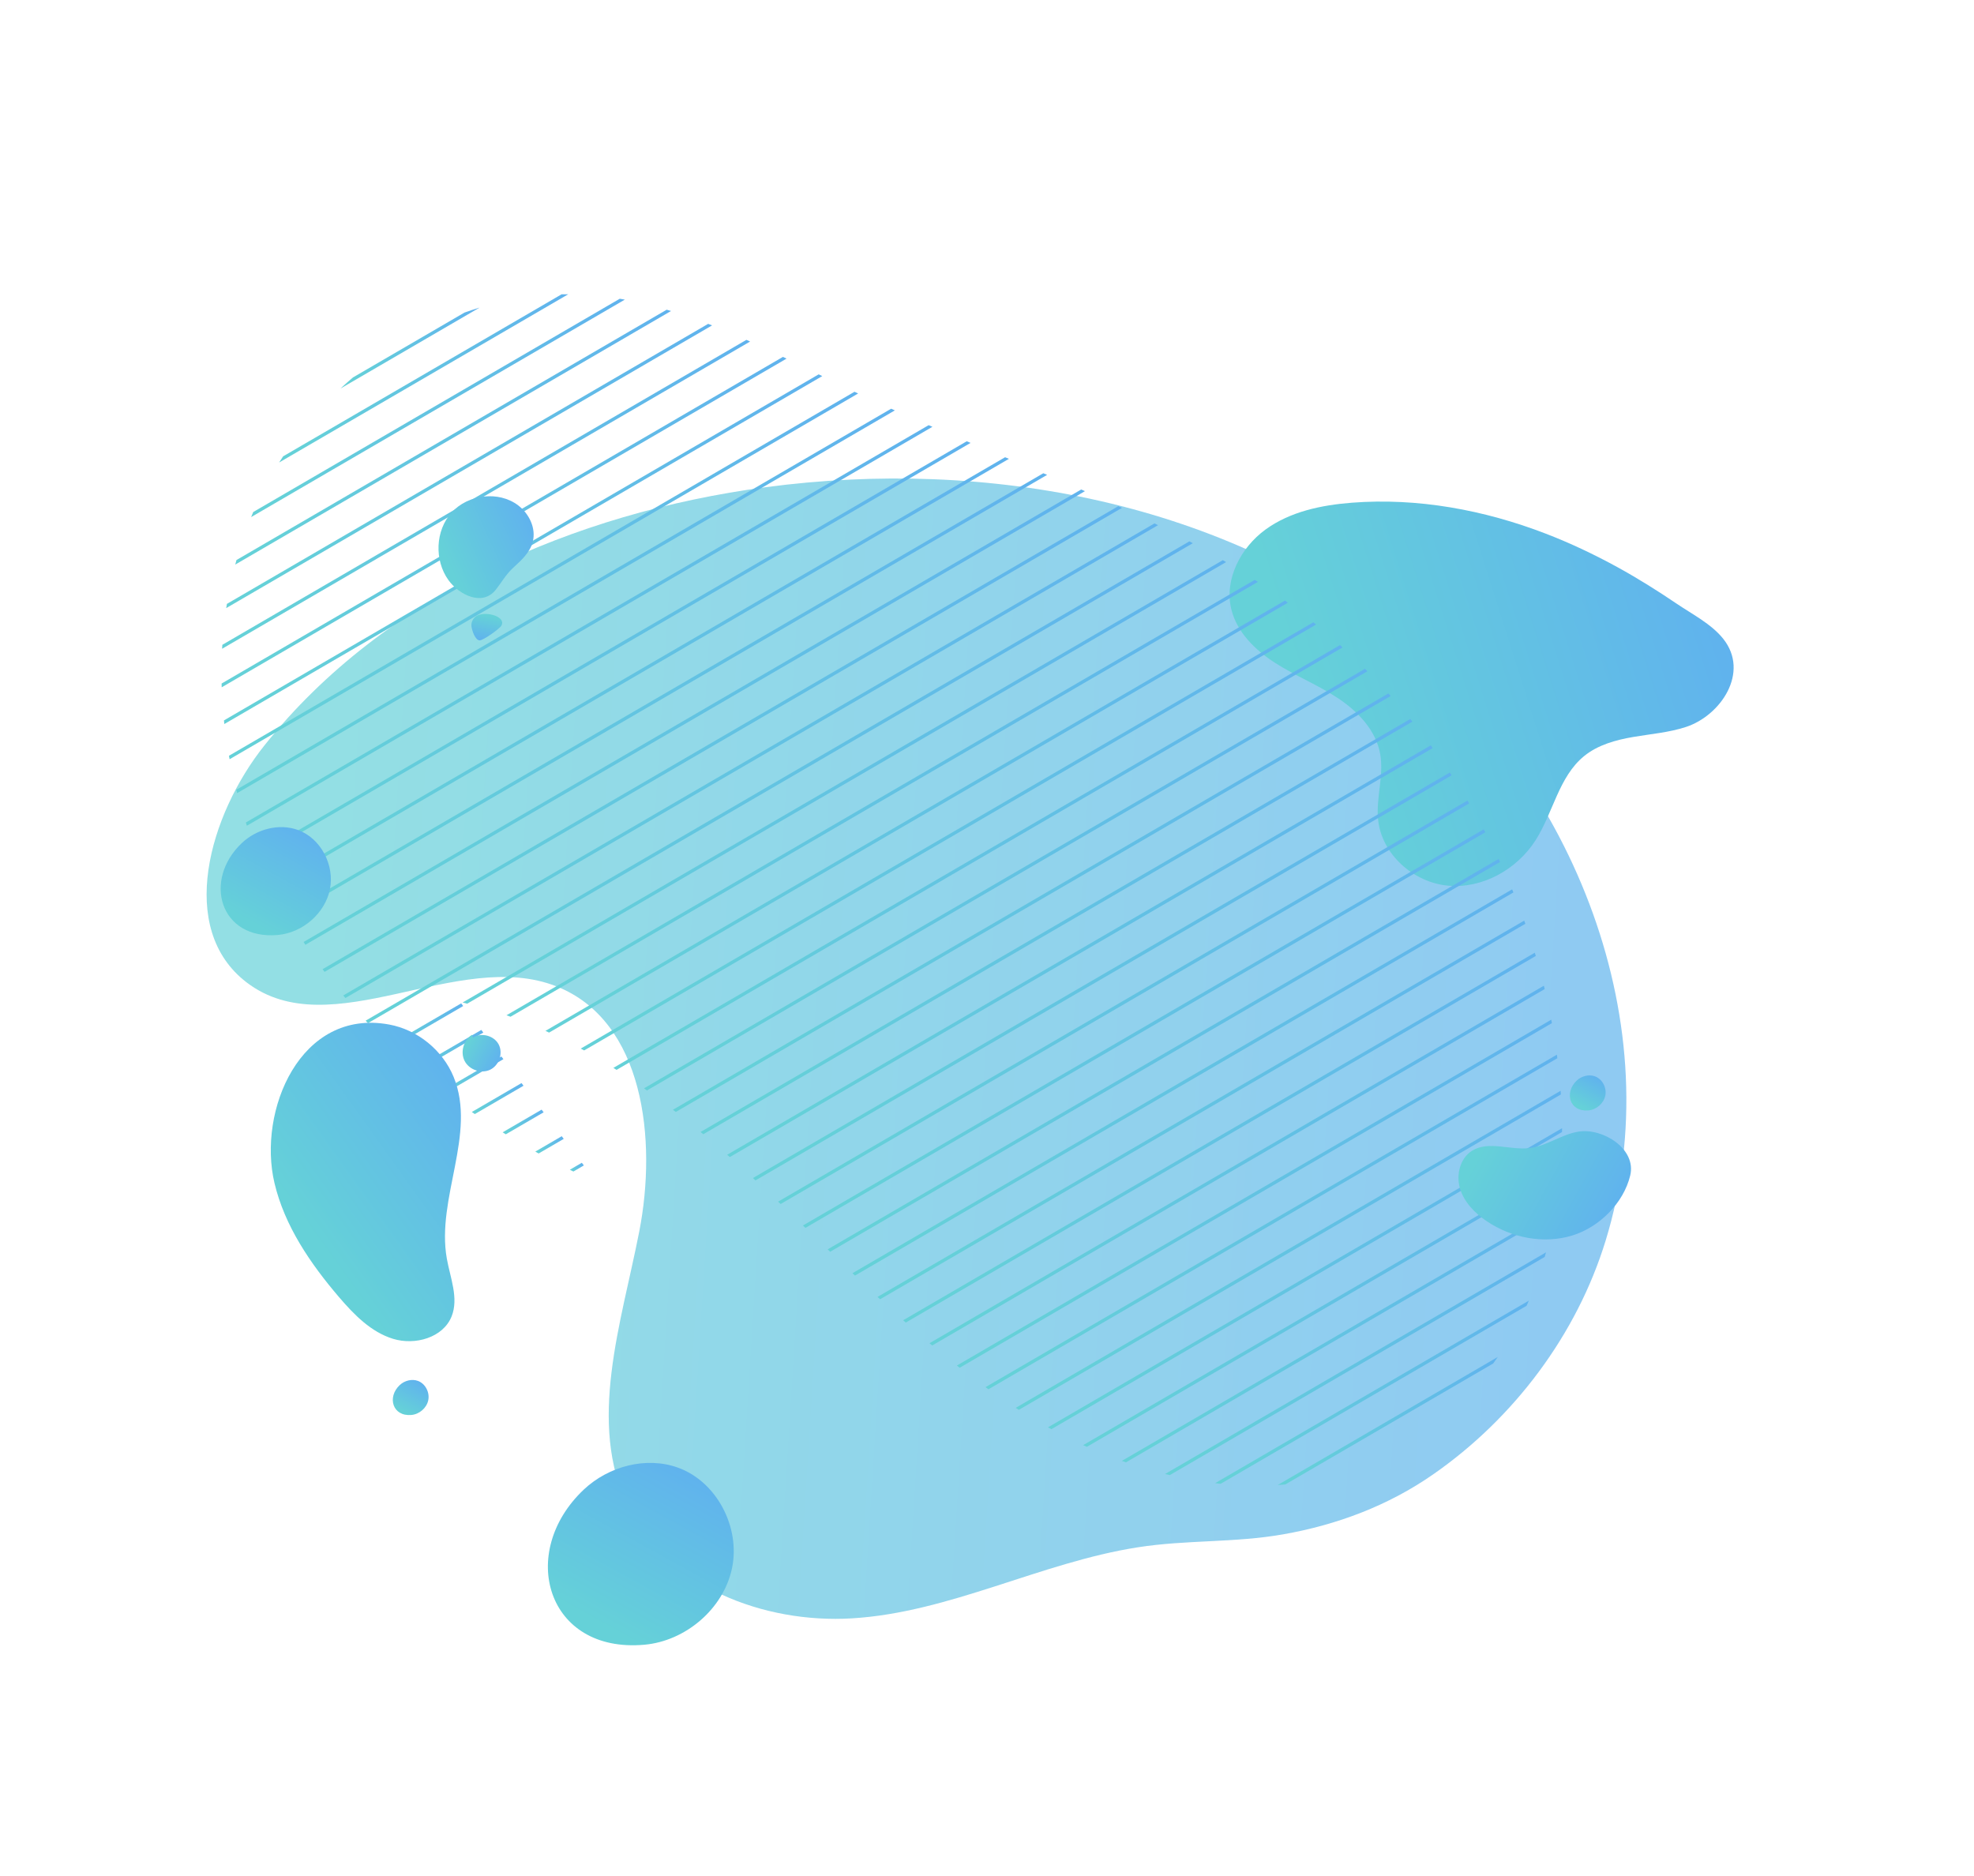<svg width="141" height="134" viewBox="0 0 141 134" fill="none" xmlns="http://www.w3.org/2000/svg">
<g opacity="0.7" filter="url(#filter0_d)">
<path d="M106.69 80.614C111.384 65.323 104.479 47.888 92.007 37.876C79.536 27.863 62.519 24.686 46.669 26.805C33.037 28.627 19.461 34.496 10.884 45.252C6.943 50.194 4.594 58.338 9.616 62.175C15.652 66.786 24.704 59.664 31.764 62.464C37.991 64.934 38.945 73.402 37.659 79.979C36.373 86.556 33.929 93.642 36.872 99.662C39.642 105.326 46.55 107.978 52.842 107.603C59.831 107.186 66.328 103.611 73.272 102.527C76.75 101.983 80.18 102.214 83.665 101.599C87.504 100.922 91.149 99.556 94.361 97.323C100.132 93.311 104.623 87.35 106.69 80.614Z" fill="url(#paint0_linear)"/>
</g>
<g filter="url(#filter1_d)">
<path d="M102.408 30.119C98.01 28.425 93.257 27.545 88.556 27.91C86.383 28.079 84.155 28.545 82.392 29.827C80.63 31.11 79.444 33.366 79.943 35.486C80.335 37.151 81.66 38.445 83.102 39.365C84.544 40.286 86.15 40.931 87.576 41.877C89.001 42.824 90.284 44.175 90.585 45.858C90.863 47.408 90.273 48.999 90.437 50.565C90.696 53.023 92.956 55.031 95.418 55.264C97.88 55.497 100.353 54.107 101.684 52.022C102.94 50.054 103.341 47.48 105.153 46.007C106.141 45.205 107.418 44.854 108.672 44.641C109.926 44.427 111.209 44.326 112.418 43.931C114.901 43.122 116.998 40.037 115.091 37.635C114.247 36.571 112.863 35.869 111.757 35.119C110.382 34.188 108.975 33.306 107.519 32.507C105.869 31.602 104.164 30.796 102.408 30.119Z" fill="url(#paint1_linear)"/>
</g>
<path d="M93.809 44.453L86.772 48.548L86.63 48.63L66.349 60.432L66.208 60.514L45.926 72.316L45.785 72.399L41.481 74.903C41.562 74.948 41.645 74.989 41.727 75.034L45.904 72.603L46.045 72.52L66.326 60.718L66.468 60.636L86.749 48.834L86.891 48.752L94.005 44.612C93.94 44.559 93.875 44.505 93.809 44.453Z" fill="url(#paint2_linear)"/>
<path d="M84.395 44.464L84.253 44.546L63.973 56.348L63.831 56.43L43.55 68.232L43.408 68.315L36.178 72.522C36.274 72.556 36.369 72.594 36.465 72.628L43.526 68.519L43.668 68.437L63.949 56.635L64.091 56.552L84.371 44.751L84.513 44.668L89.846 41.565C89.772 41.517 89.697 41.47 89.623 41.422L84.395 44.464Z" fill="url(#paint3_linear)"/>
<path d="M82.018 40.379L81.876 40.461L61.595 52.263L61.454 52.345L41.172 64.147L41.031 64.23L26.117 72.908C26.173 72.967 26.228 73.026 26.284 73.085L41.15 64.434L41.292 64.352L61.573 52.55L61.714 52.468L81.995 40.666L82.137 40.583L85.201 38.801C85.119 38.756 85.037 38.713 84.955 38.67L82.018 40.379Z" fill="url(#paint4_linear)"/>
<path d="M79.642 36.294L79.499 36.377L59.219 48.179L59.077 48.261L38.796 60.063L38.654 60.145L23.041 69.231C23.088 69.295 23.136 69.358 23.184 69.422L38.774 60.35L38.915 60.268L59.196 48.466L59.338 48.383L79.619 36.582L79.761 36.499L80.143 36.277C80.055 36.236 79.968 36.196 79.88 36.155L79.642 36.294Z" fill="url(#paint5_linear)"/>
<path d="M85.584 46.507L85.442 46.589L65.161 58.391L65.02 58.473L44.739 70.275L44.597 70.358L38.962 73.637C39.049 73.676 39.133 73.721 39.22 73.76L44.716 70.562L44.857 70.479L65.138 58.677L65.28 58.595L85.561 46.793L85.703 46.711L91.989 43.053C91.92 43.002 91.851 42.95 91.782 42.9L85.584 46.507Z" fill="url(#paint6_linear)"/>
<path d="M83.207 42.421L83.065 42.504L62.784 54.305L62.643 54.388L42.361 66.19L42.22 66.272L33.043 71.612C33.153 71.638 33.261 71.669 33.37 71.695L42.339 66.476L42.48 66.394L62.761 54.592L62.903 54.51L83.184 42.708L83.326 42.625L87.578 40.15C87.501 40.104 87.424 40.058 87.346 40.012L83.207 42.421Z" fill="url(#paint7_linear)"/>
<path d="M80.83 38.337L80.688 38.42L60.407 50.221L60.265 50.304L39.984 62.106L39.843 62.188L24.519 71.106C24.57 71.167 24.621 71.229 24.672 71.29L39.962 62.393L40.103 62.31L60.384 50.508L60.526 50.426L80.807 38.624L80.949 38.542L82.715 37.514C82.631 37.472 82.547 37.429 82.462 37.387L80.83 38.337Z" fill="url(#paint8_linear)"/>
<path d="M108.009 63.528L98.657 68.971L98.514 69.053L78.234 80.855L78.092 80.938L60.891 90.947C60.95 91.004 61.01 91.061 61.069 91.117L78.211 81.142L78.353 81.059L98.633 69.258L98.775 69.175L108.101 63.748C108.07 63.675 108.04 63.602 108.009 63.528Z" fill="url(#paint9_linear)"/>
<path d="M96.279 64.887L96.137 64.969L75.856 76.771L75.715 76.853L57.354 87.538C57.413 87.595 57.472 87.652 57.531 87.709L75.834 77.058L75.976 76.976L96.256 65.174L96.398 65.091L106.091 59.451C106.054 59.381 106.017 59.311 105.98 59.241L96.279 64.887Z" fill="url(#paint10_linear)"/>
<path d="M93.902 60.802L93.76 60.885L73.479 72.686L73.338 72.769L53.781 84.149C53.842 84.205 53.902 84.262 53.963 84.318L73.457 72.974L73.599 72.891L93.879 61.09L94.021 61.007L103.685 55.383C103.642 55.317 103.6 55.25 103.556 55.184L93.902 60.802Z" fill="url(#paint11_linear)"/>
<path d="M91.526 56.718L91.384 56.8L71.103 68.602L70.962 68.684L50.68 80.487L50.539 80.569L50.041 80.858C50.105 80.912 50.17 80.966 50.234 81.02L50.658 80.774L50.799 80.691L71.081 68.889L71.222 68.807L91.503 57.005L91.645 56.922L100.885 51.545C100.835 51.483 100.786 51.42 100.735 51.359L91.526 56.718Z" fill="url(#paint12_linear)"/>
<path d="M89.149 52.633L89.007 52.716L68.726 64.517L68.584 64.6L48.303 76.402L48.162 76.484L46.001 77.741C46.071 77.791 46.14 77.843 46.21 77.893L48.281 76.688L48.422 76.606L68.703 64.804L68.845 64.721L89.125 52.92L89.267 52.837L97.671 47.947C97.613 47.889 97.554 47.832 97.497 47.775L89.149 52.633Z" fill="url(#paint13_linear)"/>
<path d="M97.468 66.928L97.326 67.011L77.045 78.812L76.904 78.895L59.119 89.244C59.178 89.301 59.237 89.358 59.296 89.415L77.023 79.1L77.164 79.017L97.445 67.216L97.587 67.133L107.146 61.57C107.113 61.498 107.079 61.427 107.045 61.355L97.468 66.928Z" fill="url(#paint14_linear)"/>
<path d="M95.091 62.844L94.949 62.927L74.668 74.728L74.527 74.811L55.58 85.836C55.64 85.893 55.7 85.948 55.76 86.005L74.646 75.016L74.787 74.933L95.068 63.131L95.21 63.049L104.938 57.388C104.898 57.32 104.858 57.252 104.818 57.184L95.091 62.844Z" fill="url(#paint15_linear)"/>
<path d="M92.714 58.76L92.572 58.842L72.291 70.644L72.15 70.726L51.941 82.486C52.003 82.541 52.066 82.595 52.129 82.651L72.269 70.931L72.41 70.849L92.691 59.047L92.833 58.964L102.335 53.435C102.289 53.371 102.243 53.306 102.196 53.242L92.714 58.76Z" fill="url(#paint16_linear)"/>
<path d="M90.337 54.675L90.195 54.758L69.915 66.56L69.773 66.642L49.492 78.444L49.35 78.526L48.066 79.273C48.133 79.326 48.202 79.376 48.27 79.429L49.469 78.731L49.611 78.649L69.892 66.847L70.034 66.764L90.314 54.963L90.456 54.88L99.332 49.715C99.278 49.655 99.224 49.595 99.17 49.535L90.337 54.675Z" fill="url(#paint17_linear)"/>
<path d="M87.96 50.591L87.818 50.674L67.538 62.475L67.396 62.558L47.115 74.36L46.973 74.442L43.813 76.281C43.888 76.329 43.963 76.376 44.038 76.424L47.092 74.646L47.234 74.564L67.515 62.762L67.656 62.679L87.937 50.878L88.079 50.795L95.897 46.246C95.836 46.19 95.774 46.135 95.713 46.08L87.96 50.591Z" fill="url(#paint18_linear)"/>
<path d="M108.164 85.309L108.022 85.392L87.741 97.194L87.6 97.276L77.369 103.229C77.457 103.27 77.545 103.31 77.632 103.35L87.718 97.481L87.859 97.398L108.14 85.597L108.282 85.514L111.456 83.667C111.464 83.572 111.468 83.477 111.476 83.382L108.164 85.309Z" fill="url(#paint19_linear)"/>
<path d="M105.787 81.225L105.645 81.308L85.365 93.109L85.223 93.192L72.553 100.564C72.627 100.612 72.7 100.663 72.774 100.709L85.342 93.396L85.483 93.314L105.764 81.512L105.906 81.429L111.492 78.179C111.486 78.091 111.479 78.004 111.472 77.917L105.787 81.225Z" fill="url(#paint20_linear)"/>
<path d="M103.41 77.141L103.268 77.223L82.988 89.025L82.846 89.107L68.348 97.544C68.415 97.597 68.48 97.65 68.547 97.701L82.964 89.312L83.106 89.229L103.386 77.428L103.529 77.345L110.849 73.085C110.834 73.003 110.821 72.92 110.805 72.837L103.41 77.141Z" fill="url(#paint21_linear)"/>
<path d="M101.033 73.055L100.891 73.138L80.61 84.94L80.469 85.022L64.512 94.308C64.574 94.363 64.636 94.418 64.697 94.473L80.588 85.226L80.729 85.144L101.01 73.342L101.152 73.259L109.699 68.286C109.676 68.208 109.651 68.132 109.628 68.054L101.033 73.055Z" fill="url(#paint22_linear)"/>
<path d="M109.352 87.351L109.21 87.434L88.929 99.235L88.788 99.318L80.131 104.355C80.229 104.391 80.327 104.423 80.425 104.457L88.907 99.522L89.048 99.439L109.329 87.638L109.471 87.555L111.073 86.623C111.091 86.522 111.108 86.421 111.125 86.319L109.352 87.351Z" fill="url(#paint23_linear)"/>
<path d="M106.975 83.266L106.833 83.349L86.553 95.151L86.411 95.233L74.856 101.957C74.937 102.001 75.019 102.045 75.099 102.089L86.529 95.438L86.671 95.355L106.951 83.554L107.094 83.471L111.573 80.864C111.574 80.772 111.576 80.681 111.575 80.59L106.975 83.266Z" fill="url(#paint24_linear)"/>
<path d="M104.599 79.183L104.457 79.265L84.176 91.067L84.034 91.149L70.392 99.088C70.463 99.138 70.534 99.187 70.604 99.238L84.153 91.353L84.295 91.271L104.575 79.469L104.717 79.387L111.24 75.591C111.229 75.506 111.219 75.421 111.207 75.337L104.599 79.183Z" fill="url(#paint25_linear)"/>
<path d="M102.222 75.099L102.08 75.181L81.799 86.983L81.658 87.065L66.391 95.949C66.455 96.003 66.521 96.056 66.585 96.11L81.776 87.269L81.918 87.187L102.199 75.385L102.341 75.303L110.335 70.651C110.315 70.571 110.295 70.492 110.275 70.412L102.222 75.099Z" fill="url(#paint26_linear)"/>
<path d="M99.845 71.014L99.703 71.097L79.423 82.898L79.281 82.981L62.682 92.64C62.743 92.696 62.803 92.752 62.864 92.808L79.401 83.185L79.542 83.103L99.823 71.301L99.965 71.218L108.954 65.987C108.927 65.912 108.899 65.837 108.872 65.761L99.845 71.014Z" fill="url(#paint27_linear)"/>
<path d="M110.427 89.459L110.398 89.476L90.118 101.278L89.976 101.36L83.221 105.291C83.332 105.318 83.444 105.344 83.556 105.37L90.095 101.565L90.237 101.482L110.333 89.788C110.365 89.678 110.396 89.569 110.427 89.459Z" fill="url(#paint28_linear)"/>
<path d="M92.353 105.445L91.265 106.078C91.445 106.067 91.625 106.053 91.806 106.037L92.472 105.649L92.614 105.567L106.656 97.396C106.767 97.242 106.877 97.087 106.984 96.931L92.495 105.362L92.353 105.445Z" fill="url(#paint29_linear)"/>
<path d="M91.165 103.403L86.797 105.945C86.928 105.961 87.058 105.978 87.189 105.991L91.284 103.608L91.426 103.525L109.043 93.273C109.098 93.152 109.149 93.029 109.202 92.908L91.307 103.321L91.165 103.403Z" fill="url(#paint30_linear)"/>
<path d="M33.175 22.328L25.212 26.961C24.909 27.219 24.611 27.483 24.32 27.754L34.257 21.971C33.894 22.081 33.533 22.2 33.175 22.328Z" fill="url(#paint31_linear)"/>
<path d="M22.134 31.758L22.276 31.676L40.587 21.02C40.429 21.02 40.271 21.019 40.114 21.022L22.158 31.472L22.016 31.554L20.224 32.597C20.128 32.743 20.03 32.889 19.937 33.037L22.134 31.758Z" fill="url(#paint32_linear)"/>
<path d="M34.019 52.182L34.161 52.099L54.442 40.297L54.584 40.215L69.327 31.636C69.235 31.598 69.144 31.559 69.053 31.521L54.465 40.01L54.324 40.092L34.042 51.894L33.901 51.977L18.384 61.007C18.413 61.08 18.445 61.154 18.475 61.227L34.019 52.182Z" fill="url(#paint33_linear)"/>
<path d="M31.642 48.097L31.784 48.015L52.065 36.213L52.206 36.13L63.919 29.314C63.831 29.275 63.742 29.235 63.654 29.195L52.088 35.925L51.946 36.008L31.665 47.81L31.523 47.892L16.878 56.415C16.898 56.494 16.921 56.572 16.941 56.652L31.642 48.097Z" fill="url(#paint34_linear)"/>
<path d="M29.265 44.013L29.407 43.93L49.688 32.128L49.83 32.046L58.733 26.865C58.647 26.823 58.563 26.781 58.478 26.74L49.712 31.841L49.57 31.924L29.289 43.726L29.147 43.808L15.997 51.46C16.006 51.547 16.013 51.633 16.023 51.719L29.265 44.013Z" fill="url(#paint35_linear)"/>
<path d="M26.889 39.928L27.03 39.845L47.311 28.043L47.453 27.961L53.579 24.396C53.491 24.356 53.403 24.316 53.315 24.276L47.334 27.757L47.193 27.839L26.911 39.641L26.77 39.724L15.882 46.06C15.875 46.154 15.87 46.248 15.864 46.343L26.889 39.928Z" fill="url(#paint36_linear)"/>
<path d="M24.512 35.843L24.653 35.761L44.935 23.959L45.076 23.876L47.932 22.214C47.829 22.182 47.724 22.153 47.62 22.123L44.957 23.672L44.816 23.754L24.535 35.556L24.393 35.639L16.891 40.004C16.861 40.112 16.833 40.22 16.804 40.328L24.512 35.843Z" fill="url(#paint37_linear)"/>
<path d="M32.831 50.139L32.972 50.057L53.254 38.255L53.395 38.173L66.603 30.486C66.513 30.448 66.422 30.409 66.333 30.37L53.276 37.968L53.135 38.05L32.854 49.852L32.712 49.934L17.561 58.752C17.585 58.828 17.609 58.905 17.635 58.982L32.831 50.139Z" fill="url(#paint38_linear)"/>
<path d="M30.453 46.055L30.595 45.973L50.876 34.171L51.018 34.088L61.294 28.108C61.208 28.067 61.122 28.026 61.036 27.984L50.899 33.883L50.758 33.966L30.477 45.768L30.335 45.85L16.354 53.986C16.37 54.068 16.384 54.15 16.4 54.233L30.453 46.055Z" fill="url(#paint39_linear)"/>
<path d="M28.077 41.971L28.219 41.888L48.5 30.086L48.642 30.004L56.181 25.617C56.095 25.575 56.009 25.534 55.924 25.493L48.523 29.799L48.382 29.882L28.101 41.684L27.959 41.766L15.829 48.825C15.831 48.915 15.832 49.005 15.835 49.095L28.077 41.971Z" fill="url(#paint40_linear)"/>
<path d="M25.7 37.886L25.842 37.803L46.123 26.002L46.264 25.919L50.863 23.243C50.769 23.206 50.676 23.168 50.583 23.133L46.145 25.715L46.004 25.797L25.723 37.599L25.581 37.682L16.209 43.136C16.193 43.236 16.174 43.337 16.158 43.438L25.7 37.886Z" fill="url(#paint41_linear)"/>
<path d="M23.323 33.802L23.465 33.719L43.746 21.917L43.888 21.835L44.631 21.402C44.51 21.381 44.389 21.36 44.269 21.34L43.769 21.631L43.627 21.713L23.346 33.515L23.204 33.598L18.089 36.574C18.038 36.695 17.987 36.815 17.938 36.936L23.323 33.802Z" fill="url(#paint42_linear)"/>
<path d="M37.394 77.556L37.251 77.366L33.701 79.432C33.773 79.481 33.845 79.53 33.917 79.579L37.394 77.556Z" fill="url(#paint43_linear)"/>
<path d="M34.523 73.759L34.379 73.57L29.671 76.31C29.734 76.364 29.796 76.419 29.859 76.473L34.523 73.759Z" fill="url(#paint44_linear)"/>
<path d="M36.396 56.266L36.537 56.184L56.819 44.382L56.96 44.299L74.795 33.92C74.704 33.882 74.614 33.843 74.523 33.805L56.842 44.094L56.7 44.176L36.419 55.978L36.277 56.061L20.45 65.271C20.489 65.34 20.529 65.408 20.569 65.476L36.396 56.266Z" fill="url(#paint45_linear)"/>
<path d="M35.959 75.657L35.815 75.468L31.626 77.905C31.694 77.957 31.761 78.009 31.829 78.061L35.959 75.657Z" fill="url(#paint46_linear)"/>
<path d="M28.012 74.814L33.085 71.862L32.942 71.672L27.832 74.645C27.891 74.702 27.952 74.757 28.012 74.814Z" fill="url(#paint47_linear)"/>
<path d="M37.585 58.309L37.727 58.227L58.008 46.425L58.149 46.342L77.496 35.084C77.407 35.044 77.317 35.005 77.228 34.966L58.031 46.137L57.889 46.22L37.608 58.022L37.466 58.104L21.684 67.288C21.727 67.354 21.769 67.421 21.813 67.487L37.585 58.309Z" fill="url(#paint48_linear)"/>
<path d="M19.452 63.392L35.209 54.223L35.35 54.141L55.631 42.339L55.773 42.257L72.066 32.775C71.975 32.737 71.883 32.699 71.792 32.661L55.654 42.052L55.512 42.134L35.231 53.936L35.089 54.019L19.349 63.178C19.384 63.249 19.417 63.321 19.452 63.392Z" fill="url(#paint49_linear)"/>
<path d="M40.267 81.352L40.124 81.162L38.236 82.261C38.316 82.305 38.395 82.35 38.475 82.394L40.267 81.352Z" fill="url(#paint50_linear)"/>
<path d="M41.703 83.249L41.559 83.059L40.702 83.558C40.787 83.6 40.871 83.642 40.956 83.684L41.703 83.249Z" fill="url(#paint51_linear)"/>
<path d="M35.903 80.884C35.979 80.931 36.054 80.978 36.13 81.025L38.831 79.454L38.687 79.264L35.903 80.884Z" fill="url(#paint52_linear)"/>
<g filter="url(#filter2_d)">
<path d="M19.797 65.184C21.823 65.557 23.62 67.018 24.402 68.927C26.065 72.988 23.148 77.589 23.916 81.906C24.162 83.287 24.777 84.73 24.259 86.03C23.651 87.555 21.648 88.117 20.076 87.635C18.503 87.153 17.29 85.91 16.219 84.659C14.17 82.263 12.331 79.574 11.606 76.509C10.386 71.357 13.441 64.012 19.797 65.184Z" fill="url(#paint53_linear)"/>
</g>
<g filter="url(#filter3_d)">
<path d="M24.029 33.435C23.017 32.022 23.087 29.904 24.26 28.607C25.433 27.311 27.62 27.044 29.006 28.095C29.794 28.691 30.299 29.725 30.057 30.685C29.854 31.493 29.216 32.033 28.632 32.579C28.119 33.058 27.837 33.592 27.412 34.127C26.447 35.343 24.773 34.475 24.029 33.435Z" fill="url(#paint54_linear)"/>
</g>
<g filter="url(#filter4_d)">
<path d="M20.552 90.939C20.894 90.618 21.411 90.481 21.848 90.639C22.381 90.832 22.706 91.459 22.59 92.02C22.474 92.581 21.951 93.024 21.384 93.074C20.041 93.193 19.635 91.804 20.552 90.939Z" fill="url(#paint55_linear)"/>
</g>
<g filter="url(#filter5_d)">
<path d="M33.702 98.401C35.476 96.732 38.163 96.018 40.432 96.839C43.203 97.842 44.892 101.098 44.289 104.012C43.682 106.927 40.965 109.227 38.021 109.487C31.048 110.107 28.938 102.892 33.702 98.401Z" fill="url(#paint56_linear)"/>
</g>
<g filter="url(#filter6_d)">
<path d="M9.284 52.211C10.336 51.221 11.93 50.798 13.276 51.285C14.92 51.88 15.921 53.811 15.563 55.539C15.203 57.268 13.592 58.632 11.846 58.787C7.71 59.154 6.458 54.875 9.284 52.211Z" fill="url(#paint57_linear)"/>
</g>
<g filter="url(#filter7_d)">
<path d="M27.818 36.686C27.691 36.914 26.516 37.751 26.257 37.742C25.941 37.73 25.707 37.033 25.674 36.715C25.641 36.398 25.843 36.074 26.135 35.951C26.827 35.66 28.157 36.072 27.818 36.686Z" fill="url(#paint58_linear)"/>
</g>
<g filter="url(#filter8_d)">
<path d="M104.626 69.185C104.968 68.863 105.485 68.726 105.922 68.884C106.455 69.077 106.78 69.704 106.664 70.265C106.547 70.826 106.024 71.269 105.458 71.319C104.115 71.438 103.709 70.049 104.626 69.185Z" fill="url(#paint59_linear)"/>
</g>
<g filter="url(#filter9_d)">
<path d="M104.783 72.83C103.547 73.014 102.489 73.864 101.248 74.01C99.87 74.173 98.329 73.472 97.154 74.195C96.286 74.731 95.994 75.92 96.287 76.899C96.58 77.878 97.346 78.659 98.198 79.235C99.972 80.431 102.281 80.879 104.315 80.251C106.236 79.657 107.966 77.946 108.444 75.969C108.902 74.074 106.511 72.573 104.783 72.83Z" fill="url(#paint60_linear)"/>
</g>
<g filter="url(#filter10_d)">
<path d="M25.783 66.124C26.376 65.731 27.284 65.973 27.617 66.601C27.95 67.23 27.651 68.104 27.01 68.412C26.369 68.719 25.511 68.419 25.187 67.785C24.863 67.152 25.113 66.293 25.716 65.918" fill="url(#paint61_linear)"/>
</g>
<defs>
<filter id="filter0_d" x="0.757" y="20.181" width="129.412" height="109.457" filterUnits="userSpaceOnUse" color-interpolation-filters="sRGB">
<feFlood flood-opacity="0" result="BackgroundImageFix"/>
<feColorMatrix in="SourceAlpha" type="matrix" values="0 0 0 0 0 0 0 0 0 0 0 0 0 0 0 0 0 0 127 0" result="hardAlpha"/>
<feOffset dx="8" dy="8"/>
<feGaussianBlur stdDeviation="7"/>
<feColorMatrix type="matrix" values="0 0 0 0 0 0 0 0 0 0 0 0 0 0 0 0 0 0 0.25 0"/>
<feBlend mode="normal" in2="BackgroundImageFix" result="effect1_dropShadow"/>
<feBlend mode="normal" in="SourceGraphic" in2="effect1_dropShadow" result="shape"/>
</filter>
<filter id="filter1_d" x="72.237" y="13.638" width="68.603" height="66.857" filterUnits="userSpaceOnUse" color-interpolation-filters="sRGB">
<feFlood flood-opacity="0" result="BackgroundImageFix"/>
<feColorMatrix in="SourceAlpha" type="matrix" values="0 0 0 0 0 0 0 0 0 0 0 0 0 0 0 0 0 0 127 0" result="hardAlpha"/>
<feOffset dx="8" dy="8"/>
<feGaussianBlur stdDeviation="7"/>
<feColorMatrix type="matrix" values="0 0 0 0 0 0 0 0 0 0 0 0 0 0 0 0 0 0 0.25 0"/>
<feBlend mode="normal" in2="BackgroundImageFix" result="effect1_dropShadow"/>
<feBlend mode="normal" in="SourceGraphic" in2="effect1_dropShadow" result="shape"/>
</filter>
<filter id="filter2_d" x="0.757" y="56.492" width="54.248" height="55.215" filterUnits="userSpaceOnUse" color-interpolation-filters="sRGB">
<feFlood flood-opacity="0" result="BackgroundImageFix"/>
<feColorMatrix in="SourceAlpha" type="matrix" values="0 0 0 0 0 0 0 0 0 0 0 0 0 0 0 0 0 0 127 0" result="hardAlpha"/>
<feOffset dx="8" dy="8"/>
<feGaussianBlur stdDeviation="7"/>
<feColorMatrix type="matrix" values="0 0 0 0 0 0 0 0 0 0 0 0 0 0 0 0 0 0 0.25 0"/>
<feBlend mode="normal" in2="BackgroundImageFix" result="effect1_dropShadow"/>
<feBlend mode="normal" in="SourceGraphic" in2="effect1_dropShadow" result="shape"/>
</filter>
<filter id="filter3_d" x="17.322" y="21.446" width="34.796" height="35.273" filterUnits="userSpaceOnUse" color-interpolation-filters="sRGB">
<feFlood flood-opacity="0" result="BackgroundImageFix"/>
<feColorMatrix in="SourceAlpha" type="matrix" values="0 0 0 0 0 0 0 0 0 0 0 0 0 0 0 0 0 0 127 0" result="hardAlpha"/>
<feOffset dx="8" dy="8"/>
<feGaussianBlur stdDeviation="7"/>
<feColorMatrix type="matrix" values="0 0 0 0 0 0 0 0 0 0 0 0 0 0 0 0 0 0 0.25 0"/>
<feBlend mode="normal" in2="BackgroundImageFix" result="effect1_dropShadow"/>
<feBlend mode="normal" in="SourceGraphic" in2="effect1_dropShadow" result="shape"/>
</filter>
<filter id="filter4_d" x="13.679" y="84.136" width="31.345" height="31.422" filterUnits="userSpaceOnUse" color-interpolation-filters="sRGB">
<feFlood flood-opacity="0" result="BackgroundImageFix"/>
<feColorMatrix in="SourceAlpha" type="matrix" values="0 0 0 0 0 0 0 0 0 0 0 0 0 0 0 0 0 0 127 0" result="hardAlpha"/>
<feOffset dx="8" dy="8"/>
<feGaussianBlur stdDeviation="7"/>
<feColorMatrix type="matrix" values="0 0 0 0 0 0 0 0 0 0 0 0 0 0 0 0 0 0 0.25 0"/>
<feBlend mode="normal" in2="BackgroundImageFix" result="effect1_dropShadow"/>
<feBlend mode="normal" in="SourceGraphic" in2="effect1_dropShadow" result="shape"/>
</filter>
<filter id="filter5_d" x="23.166" y="88.225" width="45.376" height="45.774" filterUnits="userSpaceOnUse" color-interpolation-filters="sRGB">
<feFlood flood-opacity="0" result="BackgroundImageFix"/>
<feColorMatrix in="SourceAlpha" type="matrix" values="0 0 0 0 0 0 0 0 0 0 0 0 0 0 0 0 0 0 127 0" result="hardAlpha"/>
<feOffset dx="8" dy="8"/>
<feGaussianBlur stdDeviation="7"/>
<feColorMatrix type="matrix" values="0 0 0 0 0 0 0 0 0 0 0 0 0 0 0 0 0 0 0.25 0"/>
<feBlend mode="normal" in2="BackgroundImageFix" result="effect1_dropShadow"/>
<feBlend mode="normal" in="SourceGraphic" in2="effect1_dropShadow" result="shape"/>
</filter>
<filter id="filter6_d" x="0.593" y="43.734" width="38.306" height="38.542" filterUnits="userSpaceOnUse" color-interpolation-filters="sRGB">
<feFlood flood-opacity="0" result="BackgroundImageFix"/>
<feColorMatrix in="SourceAlpha" type="matrix" values="0 0 0 0 0 0 0 0 0 0 0 0 0 0 0 0 0 0 127 0" result="hardAlpha"/>
<feOffset dx="8" dy="8"/>
<feGaussianBlur stdDeviation="7"/>
<feColorMatrix type="matrix" values="0 0 0 0 0 0 0 0 0 0 0 0 0 0 0 0 0 0 0.25 0"/>
<feBlend mode="normal" in2="BackgroundImageFix" result="effect1_dropShadow"/>
<feBlend mode="normal" in="SourceGraphic" in2="effect1_dropShadow" result="shape"/>
</filter>
<filter id="filter7_d" x="19.67" y="29.855" width="30.202" height="29.886" filterUnits="userSpaceOnUse" color-interpolation-filters="sRGB">
<feFlood flood-opacity="0" result="BackgroundImageFix"/>
<feColorMatrix in="SourceAlpha" type="matrix" values="0 0 0 0 0 0 0 0 0 0 0 0 0 0 0 0 0 0 127 0" result="hardAlpha"/>
<feOffset dx="8" dy="8"/>
<feGaussianBlur stdDeviation="7"/>
<feColorMatrix type="matrix" values="0 0 0 0 0 0 0 0 0 0 0 0 0 0 0 0 0 0 0.25 0"/>
<feBlend mode="normal" in2="BackgroundImageFix" result="effect1_dropShadow"/>
<feBlend mode="normal" in="SourceGraphic" in2="effect1_dropShadow" result="shape"/>
</filter>
<filter id="filter8_d" x="97.753" y="62.381" width="31.345" height="31.422" filterUnits="userSpaceOnUse" color-interpolation-filters="sRGB">
<feFlood flood-opacity="0" result="BackgroundImageFix"/>
<feColorMatrix in="SourceAlpha" type="matrix" values="0 0 0 0 0 0 0 0 0 0 0 0 0 0 0 0 0 0 127 0" result="hardAlpha"/>
<feOffset dx="8" dy="8"/>
<feGaussianBlur stdDeviation="7"/>
<feColorMatrix type="matrix" values="0 0 0 0 0 0 0 0 0 0 0 0 0 0 0 0 0 0 0.25 0"/>
<feBlend mode="normal" in2="BackgroundImageFix" result="effect1_dropShadow"/>
<feBlend mode="normal" in="SourceGraphic" in2="effect1_dropShadow" result="shape"/>
</filter>
<filter id="filter9_d" x="90.177" y="66.802" width="40.324" height="35.733" filterUnits="userSpaceOnUse" color-interpolation-filters="sRGB">
<feFlood flood-opacity="0" result="BackgroundImageFix"/>
<feColorMatrix in="SourceAlpha" type="matrix" values="0 0 0 0 0 0 0 0 0 0 0 0 0 0 0 0 0 0 127 0" result="hardAlpha"/>
<feOffset dx="8" dy="8"/>
<feGaussianBlur stdDeviation="7"/>
<feColorMatrix type="matrix" values="0 0 0 0 0 0 0 0 0 0 0 0 0 0 0 0 0 0 0.25 0"/>
<feBlend mode="normal" in2="BackgroundImageFix" result="effect1_dropShadow"/>
<feBlend mode="normal" in="SourceGraphic" in2="effect1_dropShadow" result="shape"/>
</filter>
<filter id="filter10_d" x="18.586" y="59.437" width="31.587" height="31.532" filterUnits="userSpaceOnUse" color-interpolation-filters="sRGB">
<feFlood flood-opacity="0" result="BackgroundImageFix"/>
<feColorMatrix in="SourceAlpha" type="matrix" values="0 0 0 0 0 0 0 0 0 0 0 0 0 0 0 0 0 0 127 0" result="hardAlpha"/>
<feOffset dx="8" dy="8"/>
<feGaussianBlur stdDeviation="7"/>
<feColorMatrix type="matrix" values="0 0 0 0 0 0 0 0 0 0 0 0 0 0 0 0 0 0 0.25 0"/>
<feBlend mode="normal" in2="BackgroundImageFix" result="effect1_dropShadow"/>
<feBlend mode="normal" in="SourceGraphic" in2="effect1_dropShadow" result="shape"/>
</filter>
<linearGradient id="paint0_linear" x1="9.846" y1="9.889" x2="119.259" y2="16.751" gradientUnits="userSpaceOnUse">
<stop offset="0.076" stop-color="#65D1D8"/>
<stop offset="0.946" stop-color="#60B2EE"/>
</linearGradient>
<linearGradient id="paint1_linear" x1="77.079" y1="25.262" x2="110.393" y2="14.707" gradientUnits="userSpaceOnUse">
<stop offset="0.076" stop-color="#65D1D8"/>
<stop offset="0.946" stop-color="#60B2EE"/>
</linearGradient>
<linearGradient id="paint2_linear" x1="43.053" y1="73.934" x2="45.929" y2="78.1" gradientUnits="userSpaceOnUse">
<stop offset="0.076" stop-color="#65D1D8"/>
<stop offset="0.946" stop-color="#60B2EE"/>
</linearGradient>
<linearGradient id="paint3_linear" x1="37.785" y1="71.533" x2="40.654" y2="75.704" gradientUnits="userSpaceOnUse">
<stop offset="0.076" stop-color="#65D1D8"/>
<stop offset="0.946" stop-color="#60B2EE"/>
</linearGradient>
<linearGradient id="paint4_linear" x1="27.89" y1="71.822" x2="30.74" y2="76.027" gradientUnits="userSpaceOnUse">
<stop offset="0.076" stop-color="#65D1D8"/>
<stop offset="0.946" stop-color="#60B2EE"/>
</linearGradient>
<linearGradient id="paint5_linear" x1="24.752" y1="68.181" x2="27.612" y2="72.377" gradientUnits="userSpaceOnUse">
<stop offset="0.076" stop-color="#65D1D8"/>
<stop offset="0.946" stop-color="#60B2EE"/>
</linearGradient>
<linearGradient id="paint6_linear" x1="40.55" y1="72.658" x2="43.423" y2="76.827" gradientUnits="userSpaceOnUse">
<stop offset="0.076" stop-color="#65D1D8"/>
<stop offset="0.946" stop-color="#60B2EE"/>
</linearGradient>
<linearGradient id="paint7_linear" x1="34.677" y1="70.607" x2="37.541" y2="74.782" gradientUnits="userSpaceOnUse">
<stop offset="0.076" stop-color="#65D1D8"/>
<stop offset="0.946" stop-color="#60B2EE"/>
</linearGradient>
<linearGradient id="paint8_linear" x1="26.264" y1="70.035" x2="29.118" y2="74.236" gradientUnits="userSpaceOnUse">
<stop offset="0.076" stop-color="#65D1D8"/>
<stop offset="0.946" stop-color="#60B2EE"/>
</linearGradient>
<linearGradient id="paint9_linear" x1="62.302" y1="90.071" x2="65.212" y2="94.21" gradientUnits="userSpaceOnUse">
<stop offset="0.076" stop-color="#65D1D8"/>
<stop offset="0.946" stop-color="#60B2EE"/>
</linearGradient>
<linearGradient id="paint10_linear" x1="58.811" y1="86.635" x2="61.719" y2="90.793" gradientUnits="userSpaceOnUse">
<stop offset="0.076" stop-color="#65D1D8"/>
<stop offset="0.946" stop-color="#60B2EE"/>
</linearGradient>
<linearGradient id="paint11_linear" x1="55.273" y1="83.226" x2="58.174" y2="87.39" gradientUnits="userSpaceOnUse">
<stop offset="0.076" stop-color="#65D1D8"/>
<stop offset="0.946" stop-color="#60B2EE"/>
</linearGradient>
<linearGradient id="paint12_linear" x1="51.562" y1="79.918" x2="54.457" y2="84.087" gradientUnits="userSpaceOnUse">
<stop offset="0.076" stop-color="#65D1D8"/>
<stop offset="0.946" stop-color="#60B2EE"/>
</linearGradient>
<linearGradient id="paint13_linear" x1="47.547" y1="76.787" x2="50.428" y2="80.949" gradientUnits="userSpaceOnUse">
<stop offset="0.076" stop-color="#65D1D8"/>
<stop offset="0.946" stop-color="#60B2EE"/>
</linearGradient>
<linearGradient id="paint14_linear" x1="60.555" y1="88.354" x2="63.468" y2="92.508" gradientUnits="userSpaceOnUse">
<stop offset="0.076" stop-color="#65D1D8"/>
<stop offset="0.946" stop-color="#60B2EE"/>
</linearGradient>
<linearGradient id="paint15_linear" x1="57.056" y1="84.922" x2="59.96" y2="89.083" gradientUnits="userSpaceOnUse">
<stop offset="0.076" stop-color="#65D1D8"/>
<stop offset="0.946" stop-color="#60B2EE"/>
</linearGradient>
<linearGradient id="paint16_linear" x1="53.448" y1="81.554" x2="56.346" y2="85.721" gradientUnits="userSpaceOnUse">
<stop offset="0.076" stop-color="#65D1D8"/>
<stop offset="0.946" stop-color="#60B2EE"/>
</linearGradient>
<linearGradient id="paint17_linear" x1="49.6" y1="78.326" x2="52.493" y2="82.497" gradientUnits="userSpaceOnUse">
<stop offset="0.076" stop-color="#65D1D8"/>
<stop offset="0.946" stop-color="#60B2EE"/>
</linearGradient>
<linearGradient id="paint18_linear" x1="45.372" y1="75.319" x2="48.25" y2="79.484" gradientUnits="userSpaceOnUse">
<stop offset="0.076" stop-color="#65D1D8"/>
<stop offset="0.946" stop-color="#60B2EE"/>
</linearGradient>
<linearGradient id="paint19_linear" x1="78.384" y1="102.584" x2="81.416" y2="106.612" gradientUnits="userSpaceOnUse">
<stop offset="0.076" stop-color="#65D1D8"/>
<stop offset="0.946" stop-color="#60B2EE"/>
</linearGradient>
<linearGradient id="paint20_linear" x1="73.715" y1="99.834" x2="76.693" y2="103.912" gradientUnits="userSpaceOnUse">
<stop offset="0.076" stop-color="#65D1D8"/>
<stop offset="0.946" stop-color="#60B2EE"/>
</linearGradient>
<linearGradient id="paint21_linear" x1="69.618" y1="96.751" x2="72.563" y2="100.858" gradientUnits="userSpaceOnUse">
<stop offset="0.076" stop-color="#65D1D8"/>
<stop offset="0.946" stop-color="#60B2EE"/>
</linearGradient>
<linearGradient id="paint22_linear" x1="65.862" y1="93.467" x2="68.787" y2="97.593" gradientUnits="userSpaceOnUse">
<stop offset="0.076" stop-color="#65D1D8"/>
<stop offset="0.946" stop-color="#60B2EE"/>
</linearGradient>
<linearGradient id="paint23_linear" x1="81.051" y1="103.765" x2="84.126" y2="107.752" gradientUnits="userSpaceOnUse">
<stop offset="0.076" stop-color="#65D1D8"/>
<stop offset="0.946" stop-color="#60B2EE"/>
</linearGradient>
<linearGradient id="paint24_linear" x1="75.951" y1="101.265" x2="78.953" y2="105.323" gradientUnits="userSpaceOnUse">
<stop offset="0.076" stop-color="#65D1D8"/>
<stop offset="0.946" stop-color="#60B2EE"/>
</linearGradient>
<linearGradient id="paint25_linear" x1="71.611" y1="98.324" x2="74.572" y2="102.418" gradientUnits="userSpaceOnUse">
<stop offset="0.076" stop-color="#65D1D8"/>
<stop offset="0.946" stop-color="#60B2EE"/>
</linearGradient>
<linearGradient id="paint26_linear" x1="67.704" y1="95.131" x2="70.638" y2="99.248" gradientUnits="userSpaceOnUse">
<stop offset="0.076" stop-color="#65D1D8"/>
<stop offset="0.946" stop-color="#60B2EE"/>
</linearGradient>
<linearGradient id="paint27_linear" x1="64.065" y1="91.78" x2="66.991" y2="95.924" gradientUnits="userSpaceOnUse">
<stop offset="0.076" stop-color="#65D1D8"/>
<stop offset="0.946" stop-color="#60B2EE"/>
</linearGradient>
<linearGradient id="paint28_linear" x1="84.025" y1="104.768" x2="87.173" y2="108.699" gradientUnits="userSpaceOnUse">
<stop offset="0.076" stop-color="#65D1D8"/>
<stop offset="0.946" stop-color="#60B2EE"/>
</linearGradient>
<linearGradient id="paint29_linear" x1="91.72" y1="105.759" x2="95.186" y2="109.263" gradientUnits="userSpaceOnUse">
<stop offset="0.076" stop-color="#65D1D8"/>
<stop offset="0.946" stop-color="#60B2EE"/>
</linearGradient>
<linearGradient id="paint30_linear" x1="87.456" y1="105.507" x2="90.697" y2="109.31" gradientUnits="userSpaceOnUse">
<stop offset="0.076" stop-color="#65D1D8"/>
<stop offset="0.946" stop-color="#60B2EE"/>
</linearGradient>
<linearGradient id="paint31_linear" x1="24.48" y1="27.333" x2="28.204" y2="30.203" gradientUnits="userSpaceOnUse">
<stop offset="0.076" stop-color="#65D1D8"/>
<stop offset="0.946" stop-color="#60B2EE"/>
</linearGradient>
<linearGradient id="paint32_linear" x1="20.423" y1="32.426" x2="23.712" y2="36.17" gradientUnits="userSpaceOnUse">
<stop offset="0.076" stop-color="#65D1D8"/>
<stop offset="0.946" stop-color="#60B2EE"/>
</linearGradient>
<linearGradient id="paint33_linear" x1="19.881" y1="60.08" x2="22.775" y2="64.25" gradientUnits="userSpaceOnUse">
<stop offset="0.076" stop-color="#65D1D8"/>
<stop offset="0.946" stop-color="#60B2EE"/>
</linearGradient>
<linearGradient id="paint34_linear" x1="18.229" y1="55.574" x2="21.149" y2="59.722" gradientUnits="userSpaceOnUse">
<stop offset="0.076" stop-color="#65D1D8"/>
<stop offset="0.946" stop-color="#60B2EE"/>
</linearGradient>
<linearGradient id="paint35_linear" x1="17.181" y1="50.717" x2="20.125" y2="54.826" gradientUnits="userSpaceOnUse">
<stop offset="0.076" stop-color="#65D1D8"/>
<stop offset="0.946" stop-color="#60B2EE"/>
</linearGradient>
<linearGradient id="paint36_linear" x1="16.87" y1="45.429" x2="19.861" y2="49.497" gradientUnits="userSpaceOnUse">
<stop offset="0.076" stop-color="#65D1D8"/>
<stop offset="0.946" stop-color="#60B2EE"/>
</linearGradient>
<linearGradient id="paint37_linear" x1="17.61" y1="39.532" x2="20.683" y2="43.52" gradientUnits="userSpaceOnUse">
<stop offset="0.076" stop-color="#65D1D8"/>
<stop offset="0.946" stop-color="#60B2EE"/>
</linearGradient>
<linearGradient id="paint38_linear" x1="18.984" y1="57.868" x2="21.89" y2="62.028" gradientUnits="userSpaceOnUse">
<stop offset="0.076" stop-color="#65D1D8"/>
<stop offset="0.946" stop-color="#60B2EE"/>
</linearGradient>
<linearGradient id="paint39_linear" x1="17.625" y1="53.192" x2="20.56" y2="57.327" gradientUnits="userSpaceOnUse">
<stop offset="0.076" stop-color="#65D1D8"/>
<stop offset="0.946" stop-color="#60B2EE"/>
</linearGradient>
<linearGradient id="paint40_linear" x1="16.921" y1="48.135" x2="19.886" y2="52.226" gradientUnits="userSpaceOnUse">
<stop offset="0.076" stop-color="#65D1D8"/>
<stop offset="0.946" stop-color="#60B2EE"/>
</linearGradient>
<linearGradient id="paint41_linear" x1="17.073" y1="42.578" x2="20.098" y2="46.614" gradientUnits="userSpaceOnUse">
<stop offset="0.076" stop-color="#65D1D8"/>
<stop offset="0.946" stop-color="#60B2EE"/>
</linearGradient>
<linearGradient id="paint42_linear" x1="18.608" y1="36.218" x2="21.756" y2="40.128" gradientUnits="userSpaceOnUse">
<stop offset="0.076" stop-color="#65D1D8"/>
<stop offset="0.946" stop-color="#60B2EE"/>
</linearGradient>
<linearGradient id="paint43_linear" x1="33.786" y1="79.328" x2="37.081" y2="79.981" gradientUnits="userSpaceOnUse">
<stop offset="0.076" stop-color="#65D1D8"/>
<stop offset="0.946" stop-color="#60B2EE"/>
</linearGradient>
<linearGradient id="paint44_linear" x1="29.791" y1="76.185" x2="33.433" y2="77.456" gradientUnits="userSpaceOnUse">
<stop offset="0.076" stop-color="#65D1D8"/>
<stop offset="0.946" stop-color="#60B2EE"/>
</linearGradient>
<linearGradient id="paint45_linear" x1="22.077" y1="64.269" x2="24.951" y2="68.455" gradientUnits="userSpaceOnUse">
<stop offset="0.076" stop-color="#65D1D8"/>
<stop offset="0.946" stop-color="#60B2EE"/>
</linearGradient>
<linearGradient id="paint46_linear" x1="31.731" y1="77.79" x2="35.25" y2="78.794" gradientUnits="userSpaceOnUse">
<stop offset="0.076" stop-color="#65D1D8"/>
<stop offset="0.946" stop-color="#60B2EE"/>
</linearGradient>
<linearGradient id="paint47_linear" x1="27.964" y1="74.514" x2="31.672" y2="75.976" gradientUnits="userSpaceOnUse">
<stop offset="0.076" stop-color="#65D1D8"/>
<stop offset="0.946" stop-color="#60B2EE"/>
</linearGradient>
<linearGradient id="paint48_linear" x1="23.357" y1="66.26" x2="26.223" y2="70.452" gradientUnits="userSpaceOnUse">
<stop offset="0.076" stop-color="#65D1D8"/>
<stop offset="0.946" stop-color="#60B2EE"/>
</linearGradient>
<linearGradient id="paint49_linear" x1="20.912" y1="62.214" x2="23.795" y2="66.392" gradientUnits="userSpaceOnUse">
<stop offset="0.076" stop-color="#65D1D8"/>
<stop offset="0.946" stop-color="#60B2EE"/>
</linearGradient>
<linearGradient id="paint50_linear" x1="38.27" y1="82.186" x2="40.43" y2="82" gradientUnits="userSpaceOnUse">
<stop offset="0.076" stop-color="#65D1D8"/>
<stop offset="0.946" stop-color="#60B2EE"/>
</linearGradient>
<linearGradient id="paint51_linear" x1="40.705" y1="83.501" x2="41.732" y2="83.168" gradientUnits="userSpaceOnUse">
<stop offset="0.076" stop-color="#65D1D8"/>
<stop offset="0.946" stop-color="#60B2EE"/>
</linearGradient>
<linearGradient id="paint52_linear" x1="35.965" y1="80.793" x2="38.849" y2="81.022" gradientUnits="userSpaceOnUse">
<stop offset="0.076" stop-color="#65D1D8"/>
<stop offset="0.946" stop-color="#60B2EE"/>
</linearGradient>
<linearGradient id="paint53_linear" x1="4.49" y1="68.752" x2="18.894" y2="58.46" gradientUnits="userSpaceOnUse">
<stop offset="0.076" stop-color="#65D1D8"/>
<stop offset="0.946" stop-color="#60B2EE"/>
</linearGradient>
<linearGradient id="paint54_linear" x1="21.55" y1="28.27" x2="28.639" y2="25.057" gradientUnits="userSpaceOnUse">
<stop offset="0.076" stop-color="#65D1D8"/>
<stop offset="0.946" stop-color="#60B2EE"/>
</linearGradient>
<linearGradient id="paint55_linear" x1="19.271" y1="92.21" x2="20.633" y2="89.728" gradientUnits="userSpaceOnUse">
<stop offset="0.076" stop-color="#65D1D8"/>
<stop offset="0.946" stop-color="#60B2EE"/>
</linearGradient>
<linearGradient id="paint56_linear" x1="27.048" y1="104.999" x2="34.12" y2="92.109" gradientUnits="userSpaceOnUse">
<stop offset="0.076" stop-color="#65D1D8"/>
<stop offset="0.946" stop-color="#60B2EE"/>
</linearGradient>
<linearGradient id="paint57_linear" x1="5.337" y1="56.125" x2="9.532" y2="48.479" gradientUnits="userSpaceOnUse">
<stop offset="0.076" stop-color="#65D1D8"/>
<stop offset="0.946" stop-color="#60B2EE"/>
</linearGradient>
<linearGradient id="paint58_linear" x1="28.364" y1="36.132" x2="27.979" y2="38.202" gradientUnits="userSpaceOnUse">
<stop offset="0.076" stop-color="#65D1D8"/>
<stop offset="0.946" stop-color="#60B2EE"/>
</linearGradient>
<linearGradient id="paint59_linear" x1="103.345" y1="70.455" x2="104.707" y2="67.973" gradientUnits="userSpaceOnUse">
<stop offset="0.076" stop-color="#65D1D8"/>
<stop offset="0.946" stop-color="#60B2EE"/>
</linearGradient>
<linearGradient id="paint60_linear" x1="100.118" y1="68.007" x2="110.895" y2="73.938" gradientUnits="userSpaceOnUse">
<stop offset="0.076" stop-color="#65D1D8"/>
<stop offset="0.946" stop-color="#60B2EE"/>
</linearGradient>
<linearGradient id="paint61_linear" x1="26.002" y1="64.999" x2="28.603" y2="66.398" gradientUnits="userSpaceOnUse">
<stop offset="0.076" stop-color="#65D1D8"/>
<stop offset="0.946" stop-color="#60B2EE"/>
</linearGradient>
</defs>
</svg>
